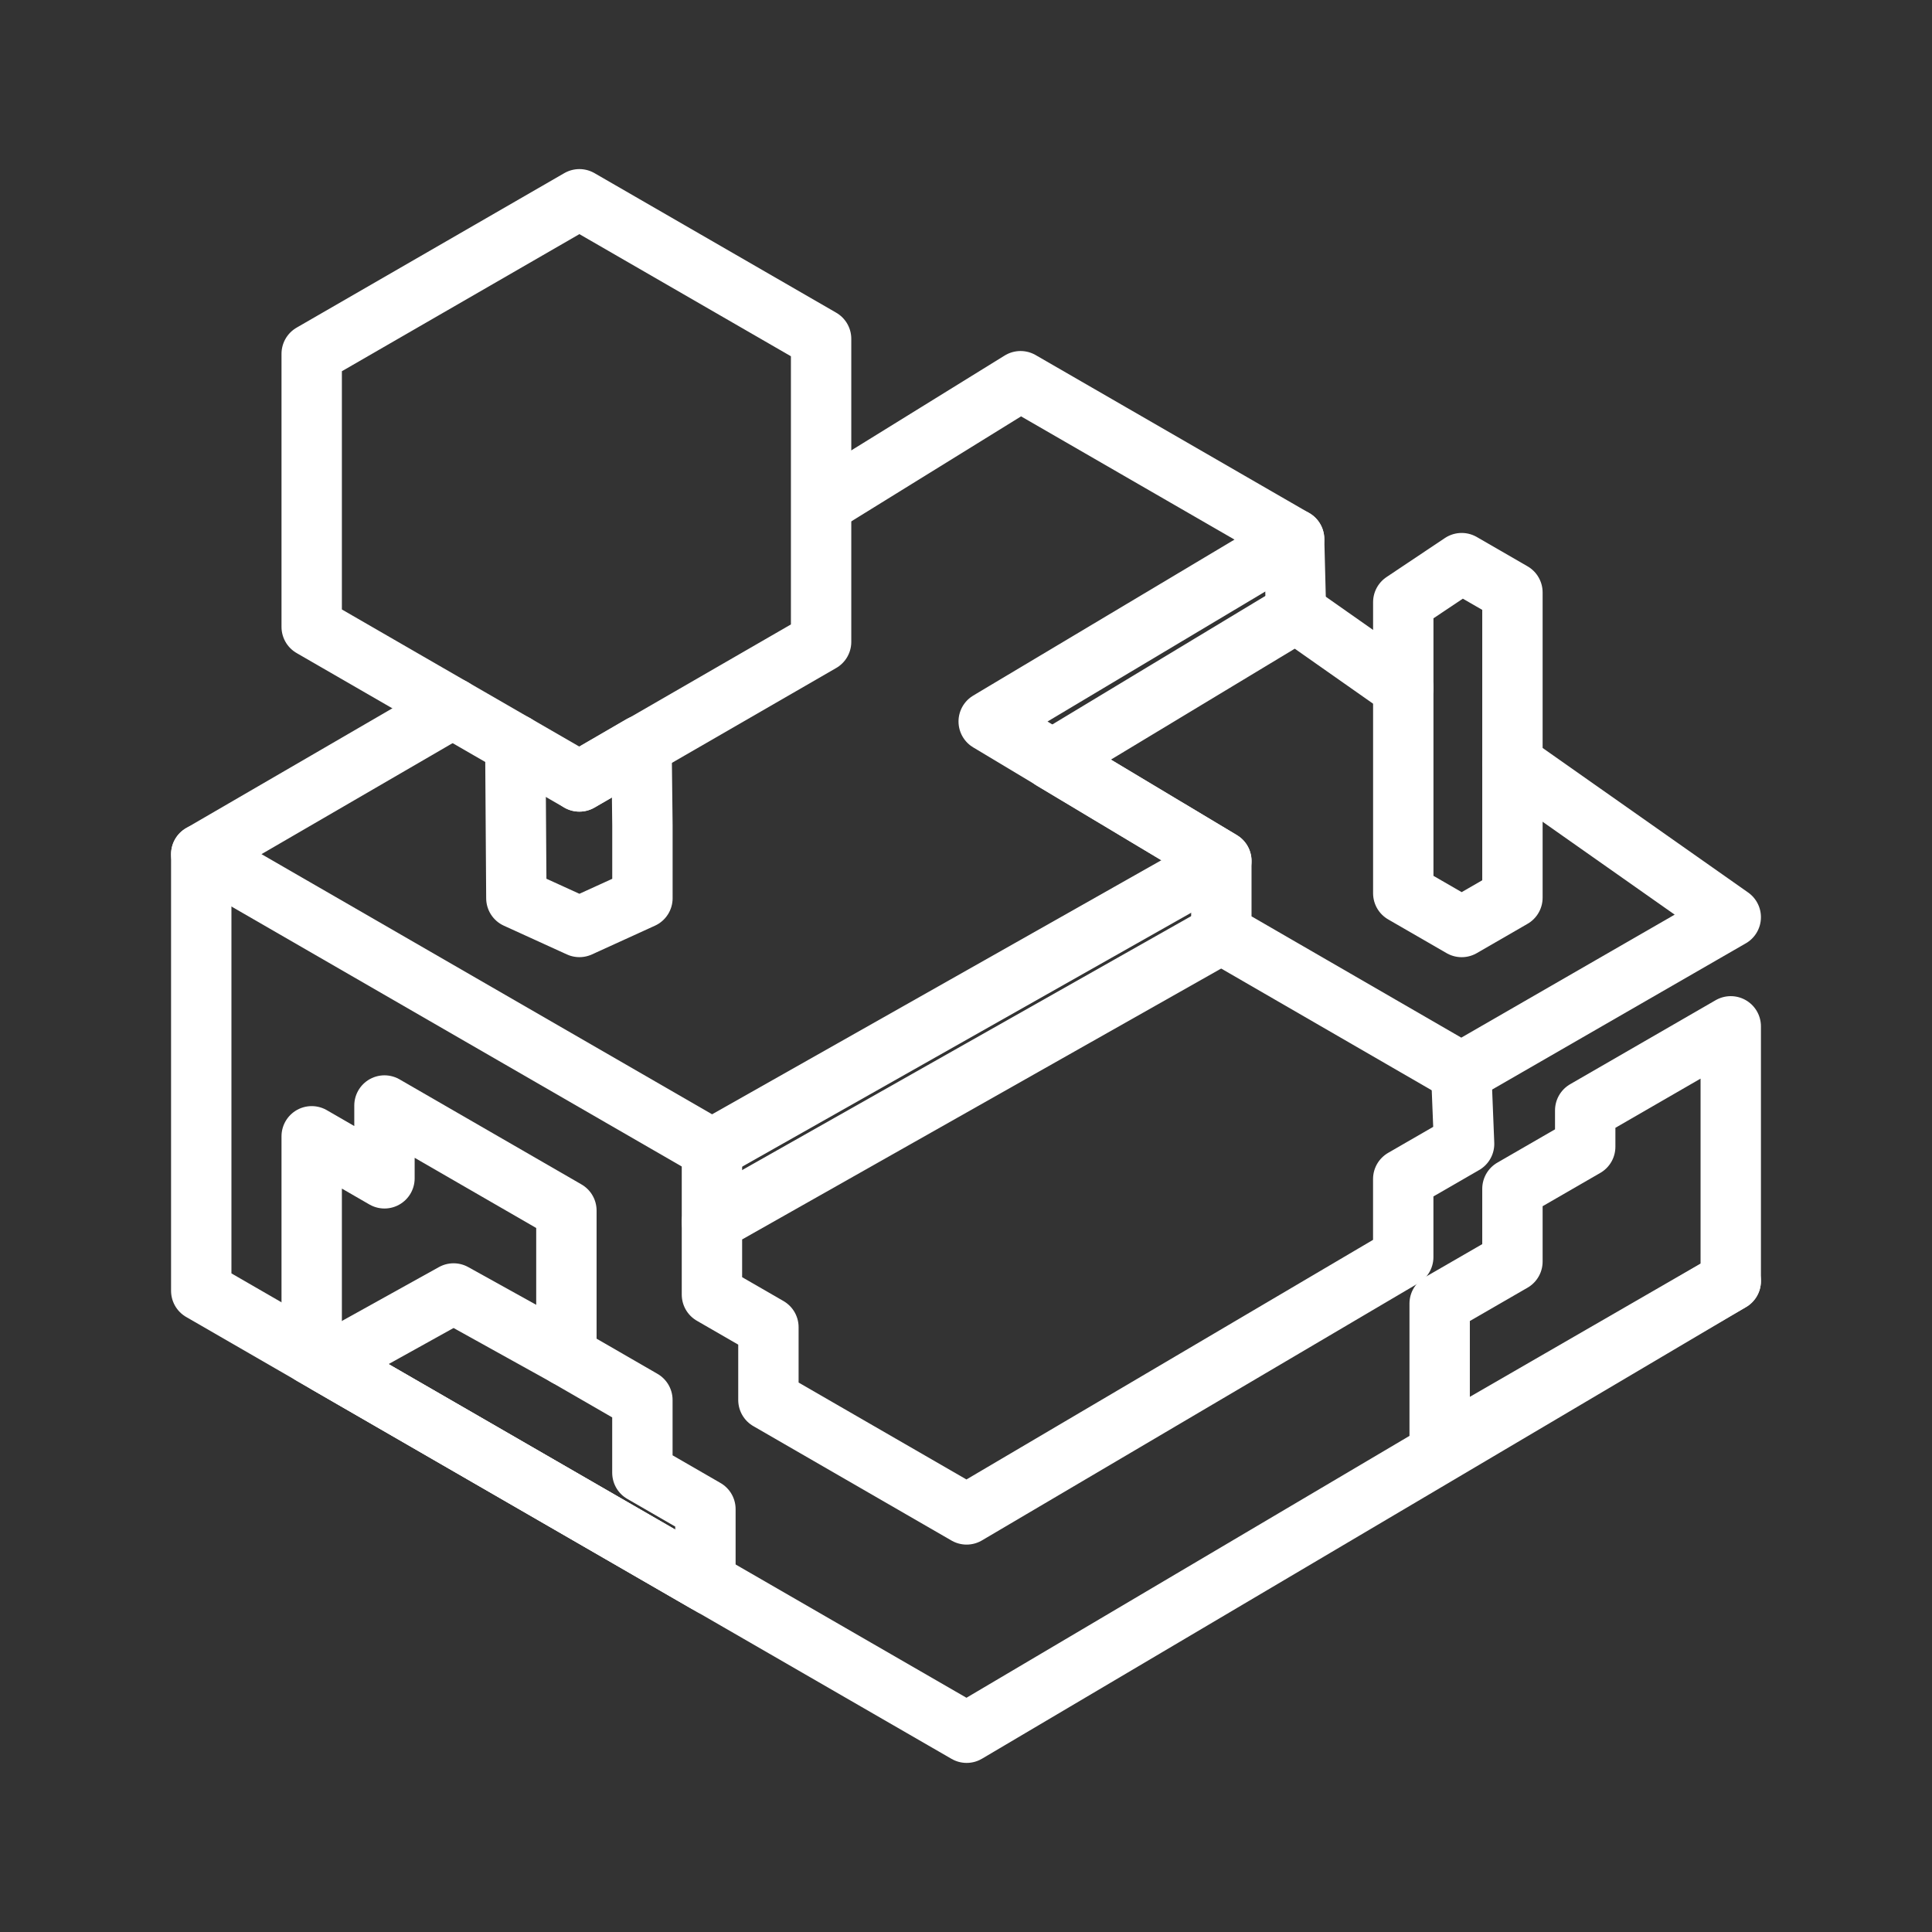 <ns0:svg xmlns:ns0="http://www.w3.org/2000/svg" viewBox="0 0 48 48" style="stroke-width:1.5px"><ns0:rect x="0" y="0" width="48" height="48" fill="#333333" stroke="none"/><ns0:defs style="stroke-width:1.5px"><ns0:style style="stroke-width:1.5px">.a{fill:#fff;fill-opacity:0;}.a,.b{stroke:#fff;stroke-linecap:round;stroke-linejoin:round;}.b{fill:none;}</ns0:style></ns0:defs><ns0:path class="a" d="M43,31.827h0L24.016,43.049,5,32.07V21.223" style="stroke-width:1.5px" /><ns0:path class="a" d="M9.552,29.275l-1.808-1.044v5.424l9.782,5.647V37.494L15.96,36.59v-1.808l-1.888-1.09v-3.616l-4.52-2.61Z" style="stroke-width:1.5px" /><ns0:path class="a" d="M17.688,39.396,8.132,33.878l3.137-1.742,2.804,1.556" style="stroke-width:1.5px" /><ns0:path class="a" d="M34.864,17.093l-2.665-1.871-6.056,3.654,4.201,2.515v1.808l5.961,3.447,3.136-1.808L43,22.787v0l-5.424-3.815" style="stroke-width:1.5px" /><ns0:path class="a" d="M32.199,15.222l-.047-1.827" style="stroke-width:1.5px" /><ns0:path class="a" d="M11.245,17.596,5,21.223,17.688,28.548l12.656-7.157-5.78-3.466,7.588-4.53L25.355,9.471,20.643,12.385" style="stroke-width:1.5px" /><ns0:path class="a" d="M30.344,23.199,17.688,30.356v1.808l1.403.81v1.808l4.924,2.843,10.848-6.393v-1.94l1.512-.873-.071-1.773" style="stroke-width:1.5px" /><ns0:path class="a" d="M12.803,18.495l.026,3.821,1.566.714,1.566-.714V20.509l-.023-1.993-1.543.898" style="stroke-width:1.5px" /><ns0:path class="a" d="M7.744,15.575l6.65,3.84L20.4,15.947V8.418L14.395,4.951,7.744,8.79Z" style="stroke-width:1.5px" /><ns0:path class="a" d="M34.864,22.193l1.451.838,1.261-.728V14.719l-1.261-.728-1.451.97Z" style="stroke-width:1.5px" /><ns0:path class="a" d="M43,25.499l-3.616,2.088v.904l-1.808,1.044v1.808l-1.808,1.044v3.616L43,31.827Z" style="stroke-width:1.5px" /><ns0:line class="b" x1="17.688" y1="28.548" x2="17.688" y2="30.356" style="stroke-width:1.5px" /></ns0:svg>